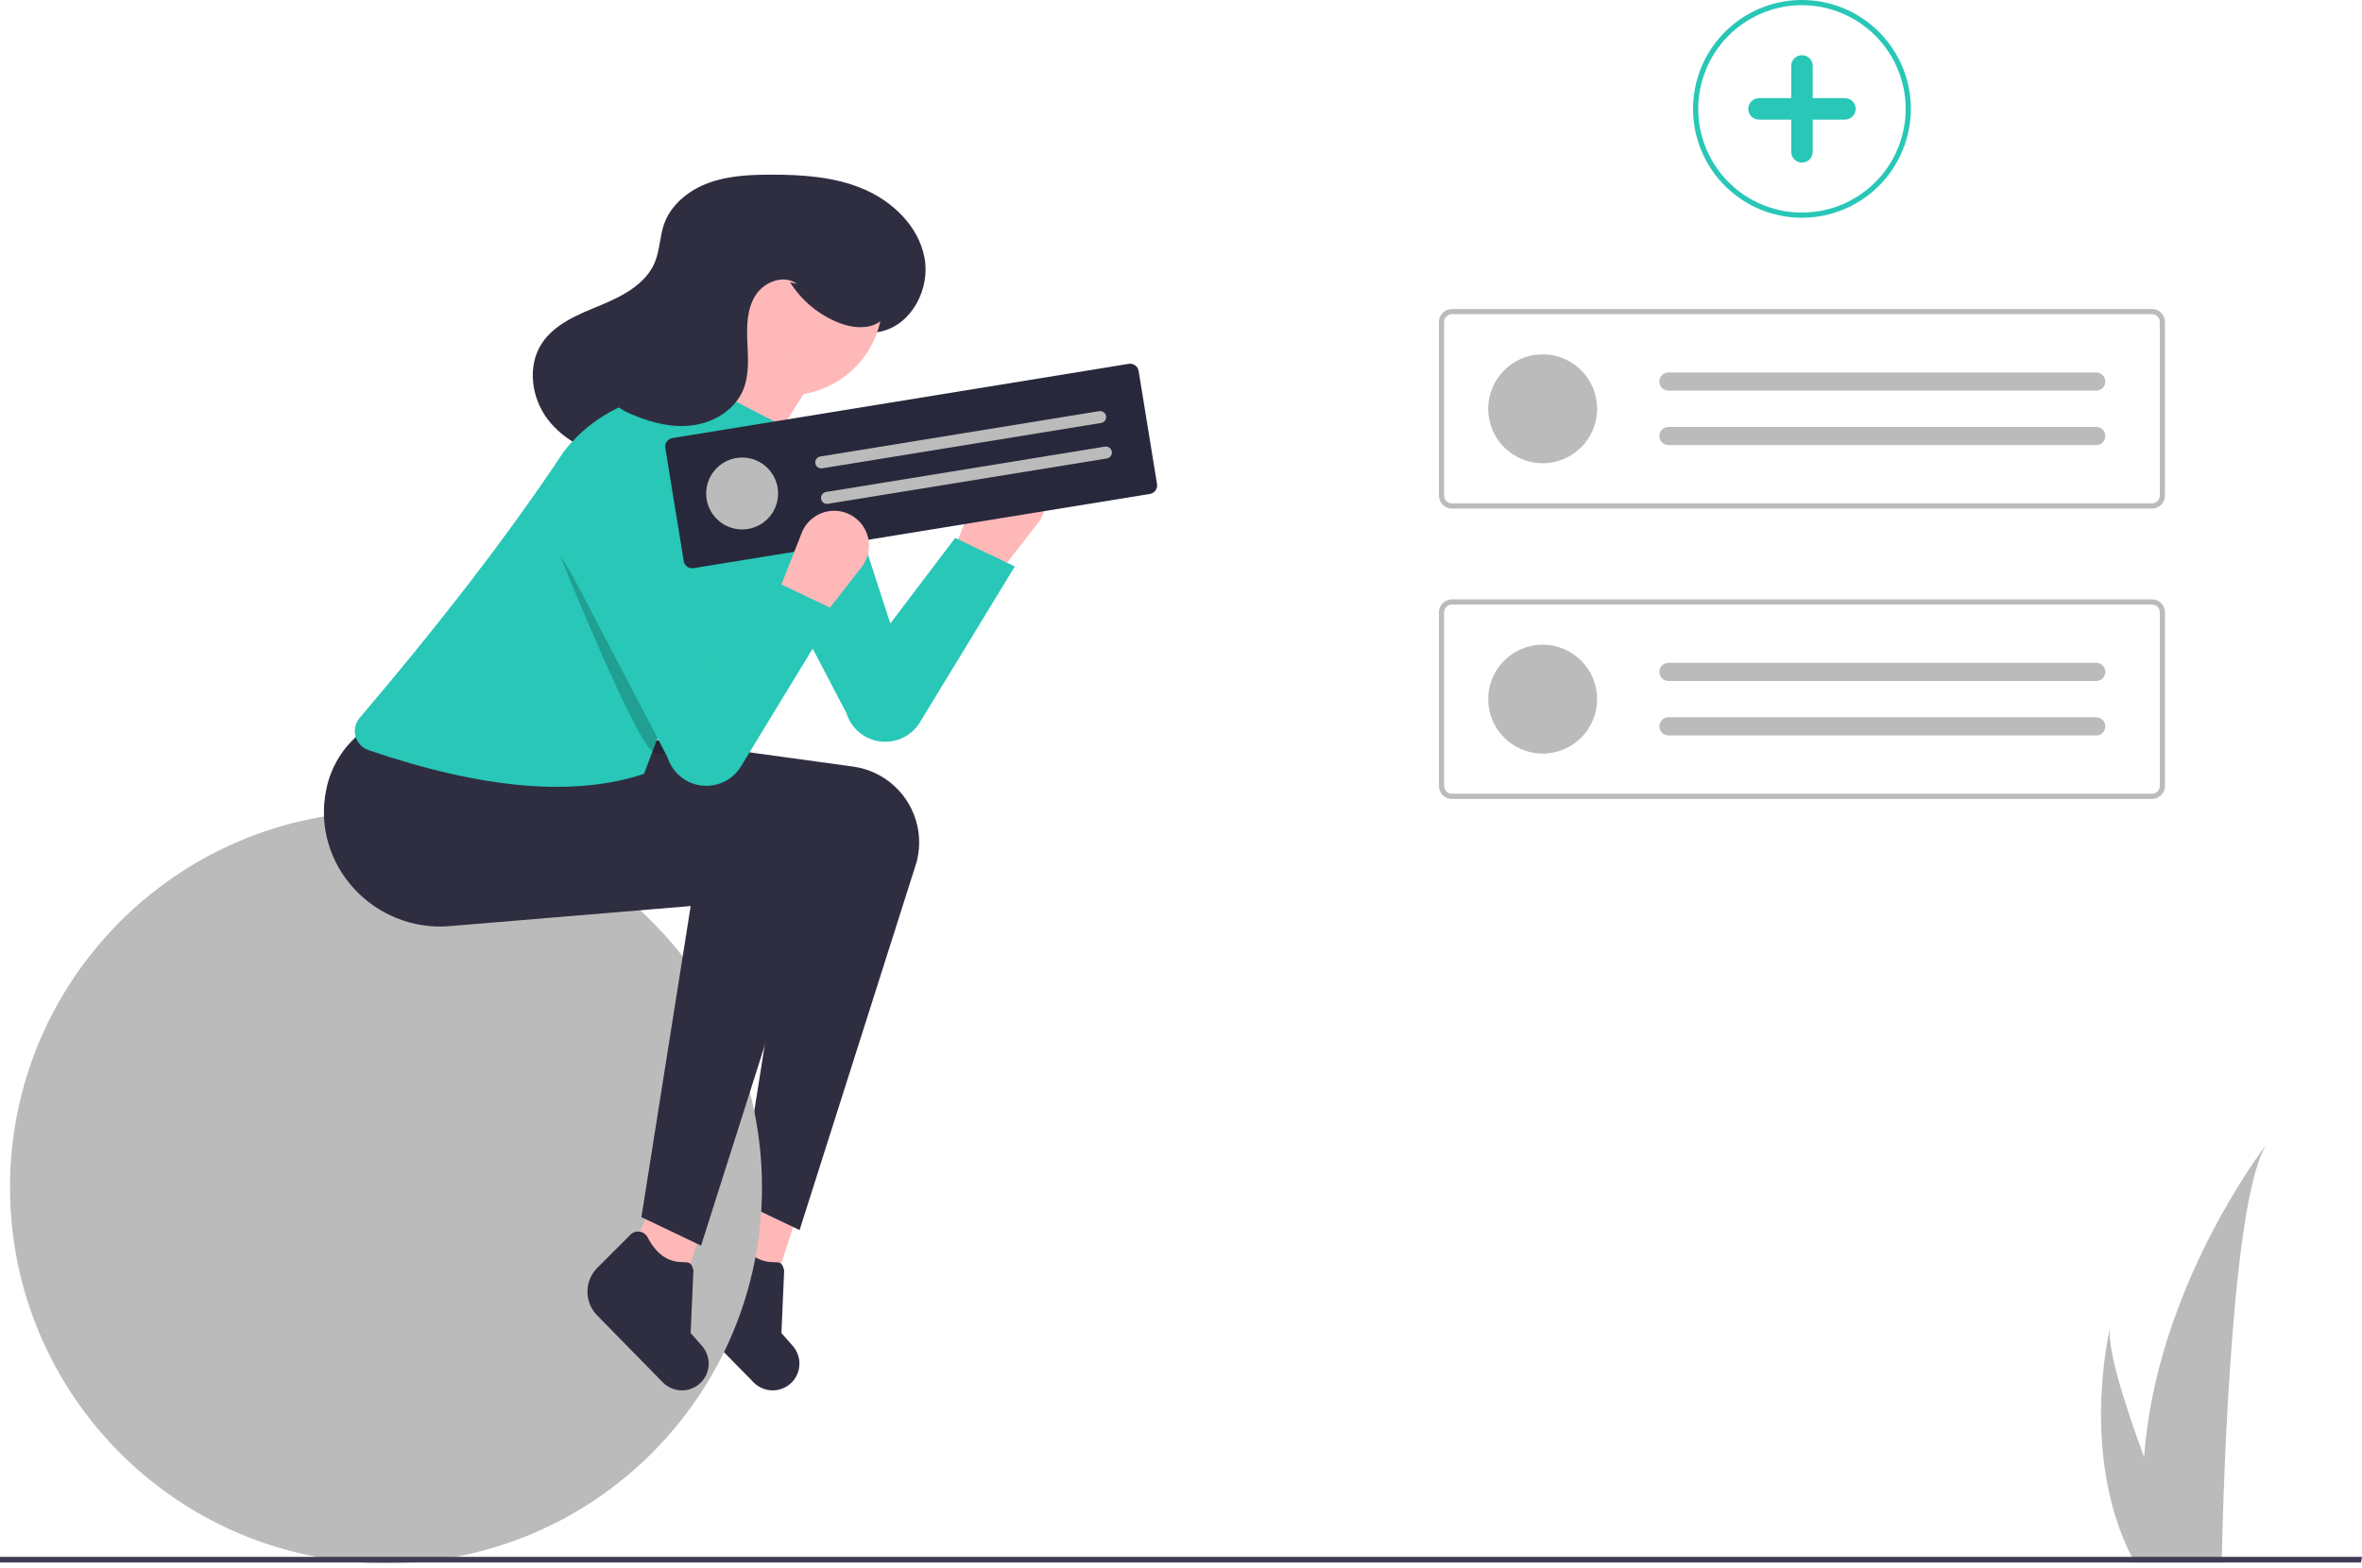 <svg width="250" height="166" viewBox="0 0 250 166" fill="none" xmlns="http://www.w3.org/2000/svg">
<g clip-path="url(#clip0)">
<path d="M105.213 61.339L100.822 58.595L103.52 51.745C103.78 51.086 104.223 50.517 104.797 50.103C105.371 49.69 106.052 49.45 106.758 49.413C107.464 49.376 108.166 49.543 108.78 49.893C109.394 50.243 109.894 50.763 110.221 51.389C110.548 52.016 110.689 52.724 110.625 53.428C110.562 54.132 110.297 54.803 109.863 55.361L105.213 61.339Z" fill="#FEB8B8"/>
<path d="M82.114 135.56L76.068 132.939L79.348 126.187L84.231 129.044L82.114 135.56Z" fill="#FEB8B8"/>
<path d="M79.767 146.354L72.813 139.262C72.149 138.589 71.778 137.682 71.781 136.737C71.784 135.792 72.161 134.887 72.829 134.219L76.33 130.717C76.457 130.59 76.611 130.495 76.781 130.438C76.951 130.382 77.132 130.366 77.309 130.392C77.487 130.419 77.655 130.487 77.801 130.59C77.947 130.694 78.067 130.831 78.151 130.989C79.013 132.665 80.186 133.568 81.707 133.614C82.618 133.641 82.762 133.607 82.999 134.488L82.707 141.122L83.91 142.491C84.361 143.005 84.611 143.664 84.615 144.347C84.618 145.03 84.375 145.692 83.929 146.21C83.674 146.506 83.36 146.747 83.007 146.916C82.655 147.085 82.271 147.18 81.88 147.193C81.489 147.207 81.099 147.139 80.735 146.995C80.372 146.85 80.042 146.632 79.767 146.354Z" fill="#2F2E41"/>
<path d="M84.63 130.227L78.317 127.208L83.532 94.274L58.04 96.398C49.981 97.07 43.328 89.862 44.962 81.941C45.437 79.544 46.755 77.396 48.677 75.886L73.926 78.905L90.286 81.154C91.928 81.38 93.461 82.104 94.679 83.228C95.897 84.352 96.74 85.822 97.097 87.44C97.381 88.73 97.345 90.069 96.993 91.342L84.63 130.227Z" fill="#2F2E41"/>
<path d="M40.855 165.494C62.833 165.494 80.65 147.677 80.65 125.699C80.65 103.72 62.833 85.903 40.855 85.903C18.876 85.903 1.059 103.72 1.059 125.699C1.059 147.677 18.876 165.494 40.855 165.494Z" fill="#BBBBBB"/>
<path d="M101.097 56.949L107.409 59.968L97.367 76.466C96.927 77.189 96.283 77.765 95.517 78.124C94.751 78.483 93.895 78.607 93.059 78.481C92.26 78.361 91.511 78.019 90.898 77.493C90.285 76.967 89.833 76.279 89.593 75.508L78.375 54.051C77.993 53.321 77.773 52.517 77.73 51.695C77.687 50.872 77.821 50.05 78.124 49.284C78.427 48.518 78.892 47.827 79.486 47.256C80.08 46.686 80.79 46.251 81.568 45.979H81.568C82.289 45.728 83.052 45.623 83.814 45.67C84.576 45.718 85.321 45.917 86.005 46.257C86.689 46.596 87.298 47.068 87.797 47.646C88.296 48.224 88.675 48.895 88.91 49.621L94.235 66.006L101.097 56.949Z" fill="#28C7B7"/>
<path d="M73.49 48.902C75.551 49.187 77.668 48.508 79.388 47.337C81.108 46.166 82.467 44.534 83.617 42.8C85.561 39.868 86.963 36.61 87.756 33.183C88.412 33.971 89.27 34.565 90.238 34.901C91.206 35.238 92.247 35.305 93.25 35.094C96.522 34.359 98.485 30.541 97.846 27.249C97.208 23.956 94.507 21.346 91.424 20.025C88.342 18.703 84.907 18.485 81.553 18.492C79.341 18.497 77.088 18.6 75.01 19.359C72.933 20.117 71.03 21.629 70.292 23.714C69.829 25.021 69.844 26.467 69.318 27.75C68.363 30.079 65.886 31.351 63.562 32.316C61.237 33.28 58.709 34.26 57.339 36.371C55.791 38.755 56.237 42.082 57.943 44.355C59.649 46.629 62.389 47.947 65.178 48.498C67.966 49.049 70.839 48.913 73.678 48.775" fill="#2F2E41"/>
<path d="M72.508 135.56L66.462 132.939L69.742 126.187L74.625 129.044L72.508 135.56Z" fill="#FEB8B8"/>
<path d="M70.161 146.354L63.207 139.262C62.543 138.589 62.172 137.682 62.175 136.737C62.178 135.792 62.555 134.887 63.223 134.219L66.724 130.717C66.851 130.59 67.005 130.495 67.175 130.438C67.345 130.382 67.526 130.366 67.703 130.392C67.881 130.419 68.049 130.487 68.195 130.59C68.341 130.694 68.461 130.831 68.545 130.989C69.406 132.665 70.581 133.568 72.101 133.614C73.013 133.641 73.156 133.607 73.394 134.488L73.101 141.122L74.304 142.491C74.755 143.005 75.005 143.664 75.009 144.347C75.012 145.03 74.769 145.692 74.323 146.21C74.068 146.506 73.754 146.747 73.401 146.916C73.049 147.085 72.665 147.18 72.274 147.193C71.883 147.207 71.493 147.139 71.129 146.995C70.766 146.85 70.436 146.632 70.161 146.354Z" fill="#2F2E41"/>
<path d="M74.201 131.873L67.888 128.855L73.103 95.92L47.611 98.045C39.551 98.716 32.899 91.509 34.532 83.588C35.008 81.19 36.326 79.042 38.248 77.532L63.497 80.551L79.857 82.801C81.499 83.026 83.032 83.75 84.25 84.874C85.467 85.998 86.311 87.468 86.668 89.087C86.951 90.376 86.916 91.716 86.564 92.989L74.201 131.873Z" fill="#2F2E41"/>
<path d="M83.394 41.853C88.927 41.853 93.412 37.368 93.412 31.836C93.412 26.303 88.927 21.818 83.394 21.818C77.862 21.818 73.377 26.303 73.377 31.836C73.377 37.368 77.862 41.853 83.394 41.853Z" fill="#FEB8B8"/>
<path d="M76.396 55.302L72.279 44.049C75.203 40.947 75.846 37.141 74.749 32.797L86.551 39.384L76.396 55.302Z" fill="#FEB8B8"/>
<path d="M68.162 81.924C60.835 84.369 51.138 83.569 38.989 79.409C38.66 79.295 38.364 79.103 38.127 78.849C37.89 78.595 37.718 78.287 37.627 77.951C37.536 77.616 37.528 77.264 37.605 76.925C37.681 76.585 37.838 76.27 38.064 76.006C46.258 66.374 53.611 56.94 59.678 47.808C61.968 44.848 65.225 42.786 68.88 41.984L74.475 40.756L82.983 45.147L85.212 46.407C85.738 46.705 86.198 47.106 86.564 47.586C86.93 48.067 87.194 48.617 87.34 49.203C87.487 49.789 87.512 50.399 87.415 50.995C87.319 51.592 87.102 52.162 86.777 52.671C83.361 61.018 78.908 68.639 71.181 73.964L68.162 81.924Z" fill="#28C7B7"/>
<path d="M83.627 29.887C84.858 31.846 86.688 33.356 88.844 34.193C90.372 34.781 92.31 34.928 93.457 33.759C94.287 32.913 94.453 31.611 94.335 30.431C93.967 26.748 91.199 23.541 87.765 22.161C84.331 20.782 80.366 21.083 76.939 22.48C73.706 23.798 70.635 26.498 70.461 29.986C70.371 31.773 71.019 33.741 70.059 35.252C69.337 36.39 67.941 36.852 66.691 37.356C65.441 37.859 64.099 38.654 63.843 39.978C63.668 40.877 64.071 41.816 64.703 42.479C65.368 43.113 66.155 43.606 67.015 43.928C69.054 44.796 71.298 45.337 73.488 45.002C75.678 44.666 77.796 43.333 78.653 41.289C79.314 39.716 79.178 37.94 79.102 36.236C79.026 34.531 79.049 32.716 79.959 31.272C80.869 29.829 82.982 29.021 84.343 30.051" fill="#2F2E41"/>
<path opacity="0.2" d="M59.243 58.732C59.243 58.732 67.202 78.493 69.123 79.591C71.044 80.689 71.044 77.946 71.044 77.946L59.243 58.732Z" fill="black"/>
<path d="M121.714 52.29L73.408 60.149C73.171 60.187 72.928 60.13 72.733 59.989C72.538 59.849 72.406 59.637 72.368 59.4L70.418 47.417C70.38 47.18 70.437 46.937 70.578 46.742C70.718 46.547 70.93 46.416 71.167 46.377L119.474 38.518C119.711 38.48 119.954 38.538 120.149 38.678C120.344 38.818 120.475 39.03 120.514 39.267L122.463 51.25C122.502 51.487 122.444 51.73 122.304 51.925C122.163 52.12 121.951 52.252 121.714 52.29Z" fill="#28283C"/>
<path d="M78.549 56.051C80.651 56.051 82.356 54.346 82.356 52.244C82.356 50.142 80.651 48.438 78.549 48.438C76.447 48.438 74.743 50.142 74.743 52.244C74.743 54.346 76.447 56.051 78.549 56.051Z" fill="#BBBBBB"/>
<path d="M86.819 48.328C86.737 48.341 86.658 48.371 86.587 48.415C86.516 48.458 86.454 48.516 86.406 48.583C86.357 48.651 86.322 48.728 86.303 48.809C86.284 48.89 86.281 48.974 86.294 49.056C86.307 49.139 86.337 49.218 86.381 49.288C86.424 49.359 86.482 49.421 86.55 49.47C86.617 49.518 86.694 49.553 86.775 49.572C86.856 49.591 86.941 49.594 87.023 49.581L116.543 44.778C116.626 44.765 116.704 44.735 116.775 44.691C116.846 44.648 116.908 44.59 116.956 44.523C117.005 44.455 117.04 44.379 117.059 44.297C117.078 44.216 117.081 44.132 117.068 44.05C117.054 43.968 117.025 43.889 116.981 43.818C116.937 43.747 116.88 43.686 116.812 43.637C116.745 43.589 116.668 43.554 116.587 43.535C116.506 43.515 116.422 43.512 116.34 43.526L86.819 48.328Z" fill="#BBBBBB"/>
<path d="M87.43 52.085C87.348 52.098 87.269 52.127 87.198 52.171C87.127 52.215 87.066 52.272 87.017 52.34C86.968 52.408 86.933 52.484 86.914 52.565C86.895 52.647 86.892 52.731 86.905 52.813C86.919 52.895 86.948 52.974 86.992 53.045C87.036 53.116 87.093 53.178 87.161 53.226C87.229 53.275 87.305 53.31 87.386 53.329C87.468 53.348 87.552 53.351 87.634 53.337L117.155 48.535C117.321 48.508 117.469 48.416 117.567 48.279C117.665 48.143 117.705 47.973 117.678 47.807C117.651 47.641 117.56 47.493 117.423 47.394C117.287 47.296 117.117 47.256 116.951 47.282L87.43 52.085Z" fill="#BBBBBB"/>
<path d="M86.55 66.005L82.159 63.261L84.858 56.411C85.117 55.752 85.56 55.183 86.134 54.769C86.708 54.356 87.389 54.117 88.095 54.079C88.801 54.042 89.503 54.209 90.117 54.559C90.731 54.909 91.231 55.429 91.559 56.055C91.886 56.682 92.026 57.39 91.963 58.094C91.899 58.798 91.635 59.469 91.201 60.027L86.55 66.005Z" fill="#FEB8B8"/>
<path d="M82.16 61.614L88.472 64.633L78.43 81.131C77.99 81.854 77.346 82.43 76.58 82.789C75.814 83.147 74.958 83.272 74.122 83.146C73.323 83.026 72.574 82.684 71.961 82.158C71.348 81.632 70.896 80.944 70.656 80.173L59.438 58.716C59.056 57.986 58.836 57.182 58.793 56.36C58.75 55.537 58.884 54.715 59.187 53.949C59.49 53.183 59.955 52.492 60.549 51.921C61.143 51.351 61.853 50.916 62.631 50.644H62.631C63.352 50.393 64.115 50.288 64.877 50.335C65.639 50.383 66.384 50.582 67.068 50.922C67.752 51.261 68.361 51.733 68.86 52.311C69.359 52.889 69.738 53.56 69.974 54.286L75.298 70.671L82.16 61.614Z" fill="#28C7B7"/>
<path d="M239.971 121.047C236.335 126.187 235.374 155.444 235.16 164.822C235.155 165.033 235.149 165.233 235.146 165.423H225.941C225.829 165.222 225.725 165.025 225.626 164.822C220.17 154.052 223.197 141.139 223.356 140.486C222.942 142.539 224.816 148.489 226.935 154.253C228.228 136.531 239.28 121.942 239.971 121.047Z" fill="#BBBBBB"/>
<path d="M250 164.821L249.89 165.422H0V164.821H250Z" fill="#3F3D56"/>
<path d="M227.775 53.84H153.673C153.309 53.84 152.96 53.695 152.703 53.438C152.446 53.18 152.301 52.831 152.301 52.468V34.086C152.301 33.722 152.446 33.373 152.703 33.116C152.96 32.859 153.309 32.714 153.673 32.714H227.775C228.139 32.714 228.487 32.859 228.745 33.116C229.002 33.373 229.147 33.722 229.147 34.086V52.468C229.147 52.831 229.002 53.18 228.745 53.438C228.487 53.695 228.139 53.84 227.775 53.84ZM153.673 33.263C153.455 33.263 153.245 33.35 153.091 33.504C152.937 33.658 152.85 33.868 152.85 34.086V52.468C152.85 52.686 152.937 52.895 153.091 53.05C153.245 53.204 153.455 53.291 153.673 53.291H227.775C227.993 53.291 228.202 53.204 228.357 53.05C228.511 52.895 228.598 52.686 228.598 52.468V34.086C228.598 33.868 228.511 33.658 228.357 33.504C228.202 33.35 227.993 33.263 227.775 33.263H153.673Z" fill="#BBBBBB"/>
<path d="M163.279 49.041C166.462 49.041 169.043 46.46 169.043 43.277C169.043 40.094 166.462 37.514 163.279 37.514C160.096 37.514 157.516 40.094 157.516 43.277C157.516 46.46 160.096 49.041 163.279 49.041Z" fill="#BBBBBB"/>
<path d="M176.589 39.435C176.335 39.435 176.09 39.536 175.91 39.716C175.73 39.896 175.629 40.14 175.629 40.395C175.629 40.65 175.73 40.894 175.91 41.074C176.09 41.255 176.335 41.356 176.589 41.356H221.874C222.129 41.356 222.373 41.255 222.553 41.074C222.733 40.894 222.834 40.65 222.834 40.395C222.834 40.14 222.733 39.896 222.553 39.716C222.373 39.536 222.129 39.435 221.874 39.435H176.589Z" fill="#BBBBBB"/>
<path d="M176.589 45.198C176.335 45.198 176.09 45.299 175.91 45.48C175.73 45.66 175.629 45.904 175.629 46.159C175.629 46.414 175.73 46.658 175.91 46.838C176.09 47.018 176.335 47.119 176.589 47.119H221.874C222.129 47.119 222.373 47.018 222.553 46.838C222.733 46.658 222.834 46.414 222.834 46.159C222.834 45.904 222.733 45.66 222.553 45.48C222.373 45.299 222.129 45.198 221.874 45.198H176.589Z" fill="#BBBBBB"/>
<path d="M227.775 84.578H153.673C153.309 84.578 152.96 84.433 152.703 84.176C152.446 83.918 152.301 83.57 152.301 83.206V64.824C152.301 64.461 152.446 64.112 152.703 63.855C152.96 63.597 153.309 63.453 153.673 63.452H227.775C228.139 63.453 228.487 63.597 228.745 63.855C229.002 64.112 229.147 64.461 229.147 64.824V83.206C229.147 83.57 229.002 83.918 228.745 84.176C228.487 84.433 228.139 84.578 227.775 84.578ZM153.673 64.001C153.455 64.001 153.245 64.088 153.091 64.243C152.937 64.397 152.85 64.606 152.85 64.824V83.206C152.85 83.424 152.937 83.633 153.091 83.788C153.245 83.942 153.455 84.029 153.673 84.029H227.775C227.993 84.029 228.202 83.942 228.357 83.788C228.511 83.633 228.598 83.424 228.598 83.206V64.824C228.598 64.606 228.511 64.397 228.357 64.243C228.202 64.088 227.993 64.001 227.775 64.001H153.673Z" fill="#BBBBBB"/>
<path d="M163.279 79.779C166.462 79.779 169.043 77.198 169.043 74.015C169.043 70.832 166.462 68.252 163.279 68.252C160.096 68.252 157.516 70.832 157.516 74.015C157.516 77.198 160.096 79.779 163.279 79.779Z" fill="#BBBBBB"/>
<path d="M176.589 70.173C176.335 70.173 176.09 70.274 175.91 70.454C175.73 70.634 175.629 70.879 175.629 71.133C175.629 71.388 175.73 71.632 175.91 71.813C176.09 71.993 176.335 72.094 176.589 72.094H221.874C222.129 72.094 222.373 71.993 222.553 71.813C222.733 71.632 222.834 71.388 222.834 71.133C222.834 70.879 222.733 70.634 222.553 70.454C222.373 70.274 222.129 70.173 221.874 70.173H176.589Z" fill="#BBBBBB"/>
<path d="M176.589 75.936C176.335 75.936 176.09 76.038 175.91 76.218C175.73 76.398 175.629 76.642 175.629 76.897C175.629 77.152 175.73 77.396 175.91 77.576C176.09 77.757 176.335 77.858 176.589 77.858H221.874C222.129 77.858 222.373 77.757 222.553 77.576C222.733 77.396 222.834 77.152 222.834 76.897C222.834 76.642 222.733 76.398 222.553 76.218C222.373 76.038 222.129 75.936 221.874 75.936H176.589Z" fill="#BBBBBB"/>
<path d="M190.724 23.054C188.444 23.054 186.216 22.378 184.32 21.111C182.425 19.845 180.947 18.044 180.075 15.938C179.202 13.832 178.974 11.514 179.419 9.278C179.864 7.042 180.961 4.988 182.573 3.376C184.185 1.764 186.239 0.666 188.475 0.221C190.711 -0.223 193.029 0.005 195.135 0.877C197.242 1.75 199.042 3.227 200.309 5.123C201.575 7.019 202.251 9.247 202.251 11.527C202.248 14.583 201.032 17.513 198.871 19.674C196.71 21.835 193.78 23.05 190.724 23.054ZM190.724 0.549C188.553 0.549 186.43 1.193 184.625 2.399C182.82 3.605 181.413 5.32 180.582 7.326C179.751 9.332 179.534 11.539 179.957 13.669C180.381 15.798 181.426 17.754 182.962 19.29C184.497 20.825 186.453 21.87 188.583 22.294C190.712 22.718 192.919 22.5 194.925 21.669C196.931 20.838 198.646 19.431 199.852 17.626C201.058 15.821 201.702 13.698 201.702 11.527C201.699 8.616 200.541 5.826 198.483 3.768C196.425 1.71 193.635 0.552 190.724 0.549Z" fill="#28C7B7"/>
<path d="M195.273 10.39H191.861V6.979C191.861 6.677 191.742 6.388 191.528 6.175C191.315 5.962 191.026 5.842 190.724 5.842C190.423 5.842 190.134 5.962 189.92 6.175C189.707 6.388 189.587 6.677 189.587 6.979V10.39H186.176C185.875 10.39 185.585 10.51 185.372 10.723C185.159 10.936 185.039 11.226 185.039 11.527C185.039 11.829 185.159 12.118 185.372 12.331C185.585 12.544 185.875 12.664 186.176 12.664H189.587V16.075C189.587 16.377 189.707 16.666 189.92 16.879C190.134 17.093 190.423 17.212 190.724 17.212C191.026 17.212 191.315 17.093 191.528 16.879C191.742 16.666 191.861 16.377 191.861 16.075V12.664H195.273C195.574 12.664 195.863 12.544 196.077 12.331C196.29 12.118 196.41 11.829 196.41 11.527C196.41 11.226 196.29 10.936 196.077 10.723C195.863 10.51 195.574 10.39 195.273 10.39V10.39Z" fill="#28C7B7"/>
</g>
<defs>
<clipPath id="clip0">
<rect width="250" height="165.494" fill="white"/>
</clipPath>
</defs>
</svg>
